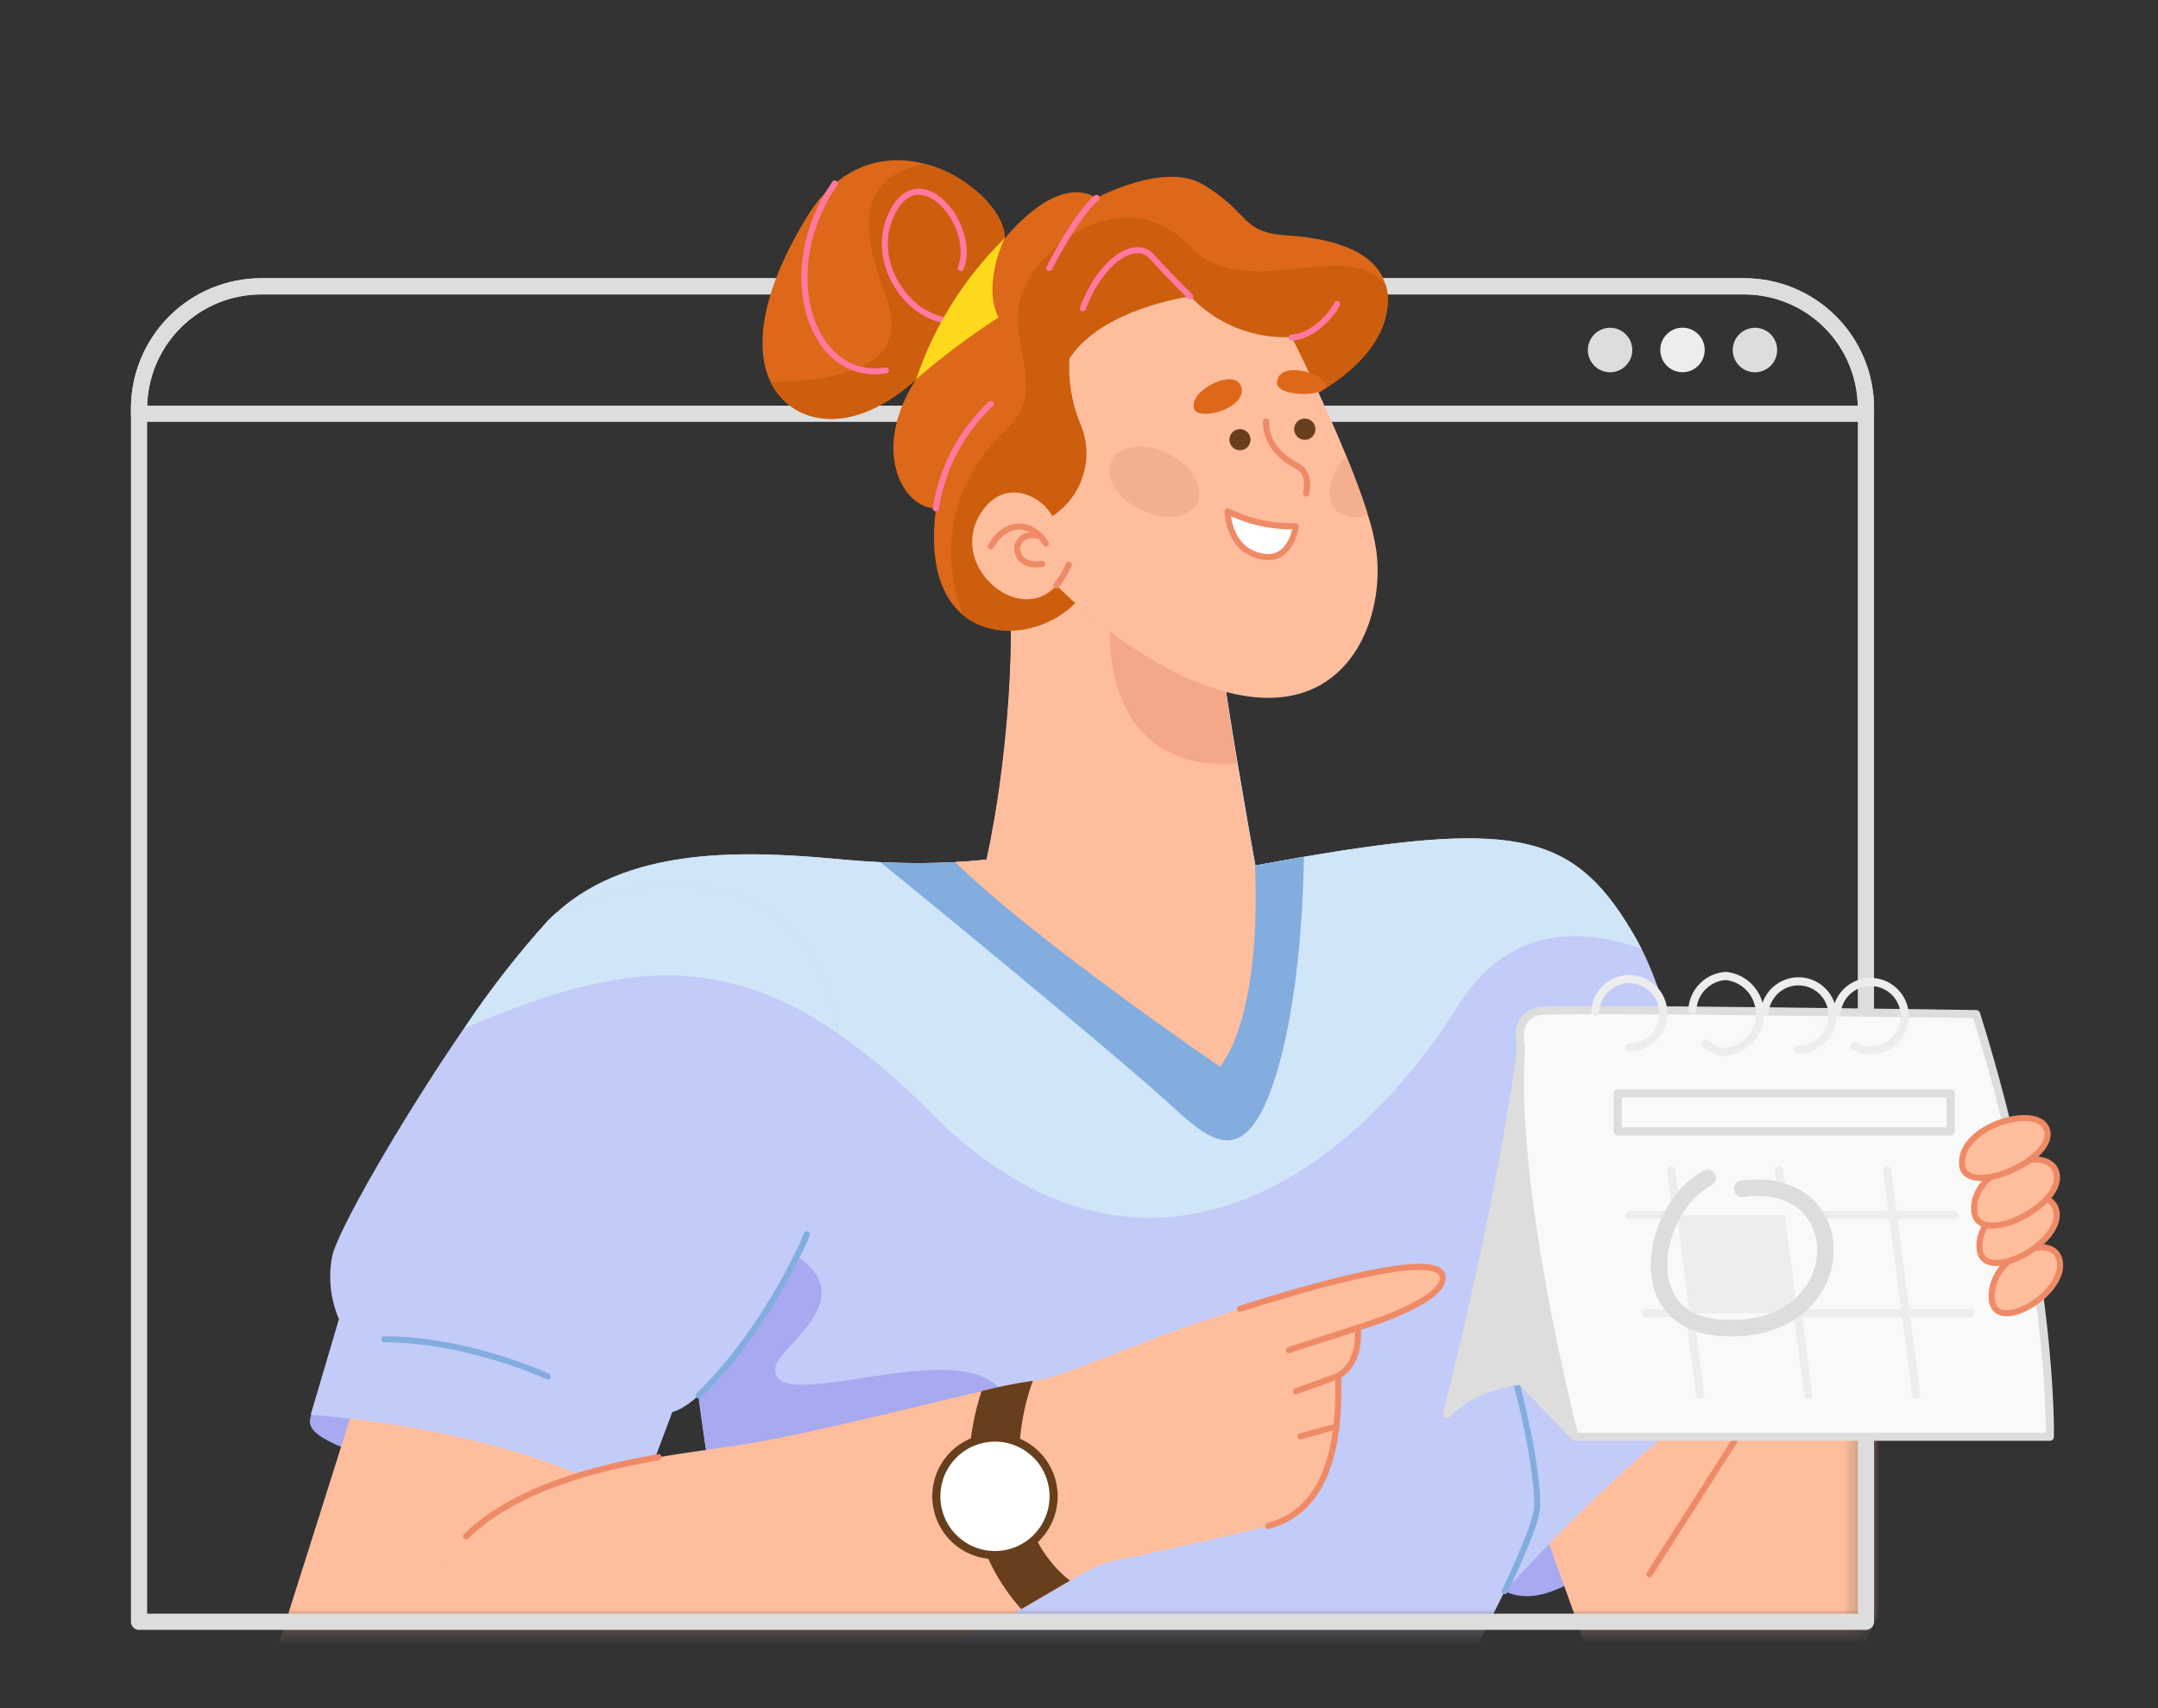 <svg width="120" height="95" viewBox="0 0 120 95" fill="none" xmlns="http://www.w3.org/2000/svg">
<rect x="0" y="0" width="120" height="95" fill="#333333" stroke="none"/>
<mask id="mask0_219_6348" style="mask-type:luminance" maskUnits="userSpaceOnUse" x="7" y="15" width="97" height="76">
<path d="M103.759 22.705V90.196H7.732V22.705C7.738 20.903 8.457 19.178 9.731 17.907C11.004 16.636 12.729 15.923 14.526 15.924H96.993C98.787 15.924 100.508 16.638 101.778 17.91C103.047 19.181 103.759 20.906 103.759 22.705Z" fill="white"/>
</mask>
<g mask="url(#mask0_219_6348)">
<path d="M83.675 88.491C85.742 89.526 88.421 87.587 91.394 84.956L88.169 82.062C88.169 82.062 83.121 86.782 83.675 88.491Z" fill="#A7AAF0"/>
<path d="M111.221 76.041L103.76 91.271H88.079L85.462 83.957L94.34 76.041H111.221Z" fill="#FEBD9D"/>
<path d="M99.064 76.047C97.232 78.922 94.21 83.646 91.719 87.552" stroke="#EF8A66" stroke-width="0.338" stroke-linecap="round" stroke-linejoin="round"/>
<path d="M96.271 77.231C90.952 80.278 83.675 88.492 83.675 88.492L81.727 92.379L80.59 94.64H41.996C41.093 91.38 40.318 87.14 39.74 83.7C39.289 81.033 39 78.854 38.883 78.004C38.847 77.755 38.833 77.615 38.833 77.615C37.85 78.488 37.372 78.519 37.372 78.519L35.567 83.298L35.4 83.75C28.994 79.455 17.274 78.691 17.274 78.691L18.848 73.362C18.376 72.267 18.244 71.056 18.469 69.885C18.727 68.529 22.254 62.363 25.809 57.178C27.22 55.066 28.785 53.063 30.492 51.184C30.632 51.039 30.776 50.903 30.943 50.768C35.233 46.817 42.343 47.386 47.012 47.816C47.707 47.875 48.366 47.924 48.984 47.952C50.363 48.022 51.745 48.022 53.125 47.952C54.257 47.893 54.885 47.807 54.885 47.807C55.024 47.147 55.164 46.451 55.295 45.687C56.143 40.746 56.617 34.146 55.863 29.811L67.733 35.122C67.94 37.288 68.734 42.025 69.28 45.149C69.582 46.889 69.808 48.132 69.808 48.132C70.76 47.956 71.666 47.798 72.514 47.649C84.564 45.601 87.672 46.374 91.011 52.26C91.097 52.418 91.187 52.581 91.272 52.748C93.334 56.816 94.733 64.953 95.517 70.703C96.018 74.474 96.271 77.231 96.271 77.231Z" fill="#C3CBF8"/>
<path d="M96.271 77.231C91.052 80.219 83.946 88.184 83.68 88.483C83.779 88.284 85.331 85.065 85.462 83.962C85.593 82.859 85.074 79.6 84.217 76.526L95.495 70.717C96.019 74.473 96.271 77.231 96.271 77.231Z" fill="#C3CBF8"/>
<path d="M56.112 78.993C56.022 83.323 45.898 83.934 39.758 83.694C39.307 81.027 39.019 78.848 38.901 77.998C38.865 77.75 38.852 77.609 38.852 77.609C41.084 75.339 42.93 72.717 44.315 69.848C47.924 72.32 43.295 74.856 43.119 76.041C42.641 79.305 56.233 72.79 56.112 78.993Z" fill="#A7AAF0"/>
<path d="M91.268 52.757C87.749 51.536 83.797 51.572 81.064 55.957C74.897 65.821 63.321 73.515 51.74 61.87C50.158 60.236 48.424 58.757 46.561 57.454C39.718 52.757 33.93 53.711 25.836 57.187C27.238 55.073 28.794 53.067 30.492 51.184C30.632 51.039 30.776 50.903 30.943 50.768C35.233 46.817 42.343 47.386 47.012 47.816C47.707 47.875 48.366 47.924 48.984 47.952C50.363 48.022 51.746 48.022 53.125 47.952C54.258 47.893 54.885 47.807 54.885 47.807C55.024 47.147 55.164 46.451 55.295 45.687C56.143 40.746 56.617 34.146 55.864 29.811L67.733 35.122C67.94 37.288 68.734 42.025 69.28 45.149C69.582 46.889 69.808 48.132 69.808 48.132C70.76 47.956 71.666 47.798 72.515 47.649C84.564 45.601 87.672 46.374 91.011 52.26C91.092 52.427 91.182 52.59 91.268 52.757Z" fill="#D0E5F7"/>
<path d="M72.505 47.657C72.469 50.718 72.14 56.282 70.814 60.224C69.099 65.332 67.078 63.258 64.859 61.237C62.847 59.406 55.529 53.299 48.961 47.951C50.34 48.021 51.723 48.021 53.102 47.951C54.235 47.892 54.862 47.806 54.862 47.806C55.002 47.146 55.141 46.45 55.272 45.686C60.045 45.37 65.761 45.067 69.257 45.148C69.559 46.889 69.785 48.132 69.785 48.132C70.737 47.965 71.644 47.806 72.505 47.657Z" fill="#83ADDF"/>
<path d="M67.836 59.32C67.836 59.32 57.677 52.399 53.102 47.942C54.235 47.883 54.862 47.797 54.862 47.797C55.949 42.793 56.707 34.796 55.841 29.801L63.555 33.255L67.71 35.112C67.863 36.713 68.342 39.737 68.793 42.463C69.302 45.469 69.785 48.123 69.785 48.123C70.155 56.906 67.836 59.32 67.836 59.32Z" fill="#FEBD9D"/>
<path d="M83.675 88.491C83.775 88.292 85.326 85.073 85.457 83.97C85.588 82.867 85.069 79.608 84.212 76.534L84.077 76.055" stroke="#83ADDF" stroke-width="0.338" stroke-linecap="round" stroke-linejoin="round"/>
<path d="M68.793 42.48C60.794 42.964 61.697 34.343 61.751 34.117L63.555 33.272L67.71 35.129C67.863 36.716 68.342 39.754 68.793 42.48Z" fill="#F4A789"/>
<path d="M17.305 78.7C17.08 79.365 17.08 80.088 22.11 81.507L22.89 78.189C22.89 78.189 18.311 76.951 17.305 78.7Z" fill="#A7AAF0"/>
<path d="M20.062 76.951C18.88 80.816 14.757 93.745 14.757 93.745C13.638 98.483 27.668 101.584 32.666 93.528L35.414 80.568C30.875 77.602 25.444 76.323 20.062 76.951Z" fill="#FEBD9D"/>
<path d="M43.133 72.036L43.087 72.117C42.492 73.071 41.833 74.043 41.112 75.046C41.094 75.066 41.077 75.087 41.062 75.109C40.386 75.995 39.648 76.831 38.851 77.609C37.868 78.482 37.39 78.513 37.39 78.513L35.432 83.739C35.233 83.604 35.026 83.477 34.814 83.346C31.245 81.181 26.328 79.987 22.633 79.354C21.42 79.146 20.337 78.997 19.476 78.902C18.149 78.744 17.328 78.69 17.328 78.69L18.903 73.36C18.43 72.266 18.298 71.054 18.524 69.884C18.781 68.528 22.309 62.362 25.863 57.176C27.257 55.067 28.804 53.063 30.492 51.182C30.632 51.038 30.776 50.902 30.943 50.766C37.024 47.918 44.928 48.619 46.484 56.837C46.521 57.041 46.561 57.249 46.588 57.452C47.459 62.909 46.11 67.253 43.133 72.036Z" fill="#C3CBF8"/>
<path d="M46.566 57.452C39.722 52.755 33.934 53.709 25.841 57.186C27.241 55.072 28.796 53.066 30.492 51.182C30.632 51.038 30.776 50.902 30.943 50.766C37.024 47.918 44.928 48.619 46.484 56.837C46.498 57.059 46.539 57.249 46.566 57.452Z" fill="#D0E5F7"/>
<path d="M21.375 74.486C25.611 74.486 29.756 76.222 30.456 76.557" stroke="#83ADDF" stroke-width="0.338" stroke-linecap="round" stroke-linejoin="round"/>
<path d="M38.852 77.609C39.648 76.831 40.386 75.995 41.062 75.109C41.077 75.087 41.094 75.066 41.112 75.046C41.824 74.107 42.483 73.129 43.088 72.117L43.133 72.036C43.615 71.226 44.008 70.481 44.315 69.848C44.558 69.359 44.766 68.944 44.865 68.641" stroke="#83ADDF" stroke-width="0.338" stroke-linecap="round" stroke-linejoin="round"/>
<path d="M75.519 73.84C75.686 75.973 74.427 76.52 74.427 76.52C74.599 81.719 73.074 84.205 70.538 84.865C68.003 85.525 61.457 86.922 61.457 86.922C60.777 87.197 60.121 87.528 59.495 87.912L56.788 89.494C53.535 91.406 48.406 93.183 42.312 96.406C31.512 102.111 23.815 99.019 23.296 92.962C22.367 81.886 36.415 81.163 41.544 80.304C45.257 79.676 51.018 78.202 54.582 77.375C55.522 77.136 56.474 76.944 57.433 76.8C59.152 76.651 62.707 74.771 68.946 72.8C75.185 70.829 80.224 69.694 80.224 71.078C80.224 72.461 75.519 73.84 75.519 73.84Z" fill="#FEBD9D"/>
<path d="M68.951 72.791C75.181 70.816 80.229 69.685 80.229 71.069C80.229 72.452 75.501 73.84 75.501 73.84C75.668 75.973 74.409 76.52 74.409 76.52C74.581 81.719 73.056 84.205 70.521 84.865" stroke="#EF8A66" stroke-width="0.338" stroke-linecap="round" stroke-linejoin="round"/>
<path d="M25.918 85.439C28.624 82.818 32.96 81.683 36.623 81.041" stroke="#EF8A66" stroke-width="0.338" stroke-linecap="round" stroke-linejoin="round"/>
<path d="M59.495 87.912L56.788 89.494C54.28 86.691 52.976 82.342 54.582 77.365C55.523 77.126 56.474 76.934 57.434 76.791C56.265 79.983 56.053 85.181 59.495 87.912Z" fill="#683F1D"/>
<path d="M75.519 73.84L71.666 75.088" stroke="#EF8A66" stroke-width="0.338" stroke-linecap="round" stroke-linejoin="round"/>
<path d="M74.427 76.519L72.059 77.383" stroke="#EF8A66" stroke-width="0.338" stroke-linecap="round" stroke-linejoin="round"/>
<path d="M72.316 79.883L74.332 79.332" stroke="#EF8A66" stroke-width="0.338" stroke-linecap="round" stroke-linejoin="round"/>
<path d="M58.588 83.219C58.588 83.866 58.397 84.498 58.039 85.035C57.68 85.573 57.171 85.992 56.575 86.239C55.979 86.487 55.323 86.551 54.69 86.425C54.058 86.299 53.476 85.988 53.02 85.531C52.564 85.073 52.254 84.491 52.128 83.857C52.002 83.223 52.066 82.566 52.313 81.969C52.56 81.372 52.978 80.861 53.514 80.502C54.051 80.143 54.681 79.951 55.327 79.951C56.192 79.951 57.021 80.296 57.633 80.908C58.245 81.521 58.588 82.353 58.588 83.219Z" fill="white" stroke="#683F1D" stroke-width="0.451" stroke-linecap="round" stroke-linejoin="round"/>
</g>
<path d="M103.759 22.705V90.196H7.732V22.705C7.738 20.903 8.457 19.178 9.731 17.907C11.004 16.636 12.729 15.923 14.526 15.924H96.993C98.787 15.924 100.508 16.638 101.778 17.91C103.047 19.181 103.759 20.906 103.759 22.705Z" stroke="#DDDDDD" stroke-width="0.902" stroke-linecap="round" stroke-linejoin="round"/>
<path d="M103.759 22.705V23.012H7.732V22.705C7.738 20.903 8.457 19.178 9.731 17.907C11.004 16.636 12.729 15.923 14.526 15.924H96.993C98.787 15.924 100.508 16.638 101.778 17.91C103.047 19.181 103.759 20.906 103.759 22.705Z" stroke="#DDDDDD" stroke-width="0.902" stroke-linecap="round" stroke-linejoin="round"/>
<path d="M90.767 19.463C90.768 19.708 90.696 19.948 90.561 20.152C90.426 20.356 90.233 20.516 90.007 20.61C89.781 20.705 89.533 20.73 89.293 20.683C89.053 20.635 88.832 20.518 88.659 20.345C88.485 20.172 88.367 19.951 88.319 19.71C88.271 19.47 88.295 19.221 88.389 18.994C88.482 18.768 88.64 18.574 88.844 18.438C89.047 18.301 89.286 18.229 89.531 18.229C89.858 18.229 90.172 18.358 90.403 18.59C90.635 18.821 90.766 19.135 90.767 19.463Z" fill="#DDDDDD"/>
<path d="M93.559 20.702C94.242 20.702 94.795 20.147 94.795 19.463C94.795 18.779 94.242 18.225 93.559 18.225C92.877 18.225 92.323 18.779 92.323 19.463C92.323 20.147 92.877 20.702 93.559 20.702Z" fill="#EDEDED"/>
<path d="M98.824 19.463C98.825 19.708 98.753 19.948 98.618 20.152C98.483 20.356 98.29 20.516 98.064 20.61C97.838 20.705 97.59 20.73 97.35 20.683C97.11 20.635 96.889 20.518 96.716 20.345C96.542 20.172 96.424 19.951 96.376 19.71C96.328 19.47 96.352 19.221 96.446 18.994C96.539 18.768 96.698 18.574 96.901 18.438C97.104 18.301 97.344 18.229 97.588 18.229C97.915 18.229 98.229 18.358 98.461 18.59C98.692 18.821 98.823 19.135 98.824 19.463Z" fill="#DDDDDD"/>
<path d="M80.463 78.635C82.006 76.994 84.582 76.791 84.582 76.791L87.56 79.883C87.56 79.883 88.412 70.765 84.582 58.252C83.851 64.359 81.614 74.191 80.463 78.635Z" fill="#DDDDDD" stroke="#DDDDDD" stroke-width="0.451" stroke-linecap="round" stroke-linejoin="round"/>
<path d="M109.886 56.4C114.194 70.098 113.987 79.907 113.987 79.907H87.56C87.56 79.907 84.005 66.314 84.582 58.276C84.582 58.276 84.082 56.382 85.737 56.219C87.393 56.057 109.886 56.4 109.886 56.4Z" fill="#F9F9F9" stroke="#DDDDDD" stroke-width="0.451" stroke-linecap="round" stroke-linejoin="round"/>
<path d="M88.715 56.268C88.712 56.229 88.712 56.189 88.715 56.15C88.754 55.786 88.897 55.441 89.128 55.156C89.359 54.872 89.667 54.66 90.015 54.547C90.363 54.434 90.736 54.425 91.09 54.52C91.443 54.615 91.761 54.81 92.006 55.083C92.251 55.355 92.412 55.693 92.469 56.055C92.527 56.417 92.479 56.788 92.331 57.123C92.183 57.458 91.941 57.743 91.635 57.943C91.328 58.144 90.971 58.251 90.605 58.252" stroke="#EDEDED" stroke-width="0.451" stroke-linecap="round" stroke-linejoin="round"/>
<path d="M102.136 56.268C102.183 55.905 102.334 55.565 102.57 55.286C102.806 55.007 103.117 54.802 103.466 54.696C103.815 54.589 104.187 54.586 104.538 54.686C104.889 54.786 105.203 54.985 105.444 55.259C105.685 55.533 105.842 55.871 105.897 56.233C105.951 56.594 105.9 56.964 105.751 57.297C105.601 57.63 105.359 57.913 105.053 58.112C104.747 58.312 104.391 58.418 104.026 58.42C103.709 58.42 103.398 58.338 103.124 58.18" stroke="#EDEDED" stroke-width="0.451" stroke-linecap="round" stroke-linejoin="round"/>
<path d="M94.106 56.187C94.124 55.691 94.328 55.22 94.676 54.867C95.024 54.513 95.492 54.304 95.987 54.279C96.504 54.338 96.982 54.586 97.329 54.975C97.676 55.365 97.868 55.868 97.868 56.39C97.868 56.912 97.676 57.416 97.329 57.806C96.982 58.195 96.504 58.443 95.987 58.502C95.561 58.495 95.152 58.335 94.836 58.049" stroke="#EDEDED" stroke-width="0.451" stroke-linecap="round" stroke-linejoin="round"/>
<path d="M98.129 56.233C98.176 55.871 98.326 55.53 98.561 55.251C98.796 54.972 99.107 54.767 99.455 54.661C99.804 54.554 100.175 54.551 100.526 54.65C100.876 54.75 101.19 54.949 101.431 55.223C101.672 55.497 101.828 55.834 101.882 56.195C101.936 56.556 101.885 56.925 101.735 57.258C101.585 57.591 101.343 57.873 101.037 58.071C100.731 58.269 100.375 58.375 100.011 58.375" stroke="#EDEDED" stroke-width="0.451" stroke-linecap="round" stroke-linejoin="round"/>
<path d="M108.469 60.807H89.955V62.927H108.469V60.807Z" stroke="#DDDDDD" stroke-width="0.451" stroke-linecap="round" stroke-linejoin="round"/>
<path d="M94.543 77.574L94.308 75.789L93.113 66.594L92.919 65.084" stroke="#EDEDED" stroke-width="0.451" stroke-linecap="round" stroke-linejoin="round"/>
<path d="M100.552 77.574L100.3 75.657L99.14 66.716L98.928 65.084" stroke="#EDEDED" stroke-width="0.451" stroke-linecap="round" stroke-linejoin="round"/>
<path d="M104.937 65.084L106.561 77.574" stroke="#EDEDED" stroke-width="0.451" stroke-linecap="round" stroke-linejoin="round"/>
<path d="M108.668 67.578H99.253H93.244H90.605" stroke="#EDEDED" stroke-width="0.451" stroke-linecap="round" stroke-linejoin="round"/>
<path d="M109.584 73.039H99.961H93.952H91.52" stroke="#EDEDED" stroke-width="0.451" stroke-linecap="round" stroke-linejoin="round"/>
<path d="M94.958 65.512C91.972 67.04 90.533 73.414 95.599 73.839C103.065 74.462 103.421 65.249 96.88 66.113" fill="#F9F9F9"/>
<path d="M94.958 65.512C91.972 67.04 90.533 73.414 95.599 73.839C103.065 74.462 103.421 65.249 96.88 66.113" stroke="#DDDDDD" stroke-width="0.902" stroke-linecap="round" stroke-linejoin="round"/>
<path d="M99.961 73.039H93.952L93.244 67.578H99.253L99.961 73.039Z" fill="#EDEDED"/>
<path d="M110.752 72.213C110.879 74.293 114.812 72.005 114.546 70.188C114.28 68.371 110.608 69.813 110.752 72.213Z" fill="#FEBD9D" stroke="#EF8A66" stroke-width="0.338" stroke-linecap="round" stroke-linejoin="round"/>
<path d="M110.075 69.422C110.22 71.497 114.65 69.214 114.357 67.397C114.063 65.58 109.922 67.004 110.075 69.422Z" fill="#FEBD9D" stroke="#EF8A66" stroke-width="0.338" stroke-linecap="round" stroke-linejoin="round"/>
<path d="M109.778 67.335C109.931 69.414 114.682 67.131 114.37 65.309C114.059 63.487 109.597 64.934 109.778 67.335Z" fill="#FEBD9D" stroke="#EF8A66" stroke-width="0.338" stroke-linecap="round" stroke-linejoin="round"/>
<path d="M109.105 64.767C109.268 66.647 114.167 64.577 113.847 62.927C113.526 61.277 108.925 62.588 109.105 64.767Z" fill="#FEBD9D" stroke="#EF8A66" stroke-width="0.338" stroke-linecap="round" stroke-linejoin="round"/>
<path d="M94.958 65.512C91.972 67.04 90.533 73.414 95.599 73.839C103.065 74.462 103.421 65.249 96.88 66.113" stroke="#DDDDDD" stroke-width="0.902" stroke-linecap="round" stroke-linejoin="round"/>
<path d="M77.143 17.142C76.755 20.411 72.388 22.327 72.388 22.327L60.271 32.91C59.031 34.899 55.647 35.894 53.59 34.239C52.39 33.272 51.636 31.391 52.047 28.272C51.708 28.272 51.377 28.171 51.095 27.983C49.706 27.119 48.84 24.366 50.933 21.098C50.784 21.242 48 23.959 45.131 23.141C44.641 23.008 44.185 22.772 43.793 22.448C43.401 22.125 43.082 21.722 42.858 21.265C41.955 19.412 42.271 16.333 44.843 12.106C46.674 9.091 49.223 8.549 51.411 9.109C53.879 9.742 55.882 11.781 55.882 13.259C56.422 12.588 57.048 11.993 57.745 11.487C58.71 10.818 59.906 10.357 60.975 11.008C60.975 11.008 64.733 8.983 66.876 10.248C69.537 11.822 68.951 12.92 71.54 13.092C73.462 13.214 76.48 13.702 77.058 15.89C77.168 16.298 77.197 16.723 77.143 17.142Z" fill="#DD6819"/>
<path d="M55.859 13.259L50.942 21.089C50.591 21.419 50.215 21.721 49.818 21.993C48.722 22.775 46.918 23.657 45.113 23.155C44.625 23.018 44.171 22.779 43.783 22.453C43.394 22.127 43.078 21.722 42.857 21.265C48.46 21.143 50.427 19.574 49.277 16.487C48.208 13.612 47.102 10.004 51.411 9.109C53.087 9.537 54.542 10.579 55.489 12.03C55.716 12.401 55.844 12.824 55.859 13.259Z" fill="#CC5E0D"/>
<path d="M77.143 17.142C76.755 20.411 72.388 22.327 72.388 22.327L60.271 32.91C59.03 34.899 55.647 35.894 53.59 34.239C52.878 32.529 52.704 30.643 53.089 28.832C53.474 27.021 54.401 25.37 55.746 24.099C58.232 21.839 56.409 20.153 56.648 17.174C56.888 14.195 62.319 9.625 66.212 13.734C69.257 16.957 74.996 13.056 77.08 15.89C77.182 16.299 77.204 16.725 77.143 17.142Z" fill="#CC5E0D"/>
<path d="M69.709 38.768C64.268 38.212 58.746 32.557 58.746 32.557C56.667 34.921 52.579 31.386 54.605 28.439C55.931 26.499 58.006 27.648 58.507 28.71C59.35 28.167 59.969 27.336 60.248 26.371C60.528 25.406 60.449 24.373 60.028 23.462C59.585 22.341 59.394 21.138 59.468 19.936C61.309 17.128 66.19 16.486 66.19 16.486C66.911 17.248 67.788 17.844 68.76 18.235C69.733 18.625 70.778 18.799 71.825 18.747C71.825 18.747 73.498 22.024 74.861 25.351L74.955 25.582C75.339 26.531 75.695 27.476 75.975 28.348C75.997 28.434 76.025 28.511 76.047 28.592C76.275 29.277 76.441 29.98 76.543 30.694C76.985 34.284 75.145 39.333 69.709 38.768Z" fill="#FEBD9D"/>
<path d="M71.964 23.865C71.963 23.982 71.997 24.097 72.062 24.195C72.126 24.293 72.218 24.37 72.326 24.415C72.434 24.461 72.553 24.473 72.668 24.451C72.783 24.429 72.888 24.372 72.972 24.29C73.055 24.207 73.111 24.102 73.135 23.987C73.158 23.872 73.146 23.752 73.102 23.644C73.057 23.535 72.981 23.443 72.884 23.378C72.787 23.312 72.672 23.277 72.555 23.277C72.399 23.277 72.25 23.339 72.139 23.449C72.028 23.559 71.966 23.709 71.964 23.865Z" fill="#683F1D"/>
<path d="M68.951 25.041C69.275 25.041 69.537 24.777 69.537 24.453C69.537 24.128 69.275 23.865 68.951 23.865C68.627 23.865 68.364 24.128 68.364 24.453C68.364 24.777 68.627 25.041 68.951 25.041Z" fill="#683F1D"/>
<path d="M68.261 28.43C69.436 29.021 70.74 29.308 72.055 29.266C72.055 29.266 71.802 31.468 69.912 30.884C68.27 30.387 68.261 28.43 68.261 28.43Z" fill="white" stroke="#EF8A66" stroke-width="0.338" stroke-linecap="round" stroke-linejoin="round"/>
<path d="M66.397 22.726C66.618 23.454 69.325 22.726 69.032 21.551C68.739 20.375 66.091 21.7 66.397 22.726Z" fill="#DD6819"/>
<path d="M71.008 21.279C70.963 22.066 73.715 22.116 73.715 21.442C73.715 20.769 71.08 19.991 71.008 21.279Z" fill="#DD6819"/>
<path d="M52.042 28.272C52.38 26.046 53.456 24 55.097 22.463" stroke="#FF79A0" stroke-width="0.338" stroke-linecap="round" stroke-linejoin="round"/>
<path d="M60.975 11.008C60.122 11.69 58.845 13.905 58.349 14.909" stroke="#FF79A0" stroke-width="0.338" stroke-linecap="round" stroke-linejoin="round"/>
<path d="M60.217 17.143C61.223 14.458 63.158 13.251 64.06 14.277C64.963 15.304 66.185 16.488 66.185 16.488" stroke="#FF79A0" stroke-width="0.338" stroke-linecap="round" stroke-linejoin="round"/>
<path d="M71.829 18.769C72.957 18.728 74.026 17.571 74.351 16.906" stroke="#FF79A0" stroke-width="0.338" stroke-linecap="round" stroke-linejoin="round"/>
<path d="M49.259 20.604C45.1 21.255 43.047 15.085 46.422 10.207" stroke="#FF79A0" stroke-width="0.338" stroke-linecap="round" stroke-linejoin="round"/>
<path d="M53.428 14.91C54.298 12.65 51.389 9.002 49.796 11.506C47.992 14.368 50.622 18.174 53.405 17.835" stroke="#FF79A0" stroke-width="0.338" stroke-linecap="round" stroke-linejoin="round"/>
<path d="M50.946 21.089C51.942 18.127 53.626 15.443 55.859 13.26C55.859 13.26 54.6 15.827 55.525 17.654C53.921 18.691 52.391 19.838 50.946 21.089Z" fill="#FED81D"/>
<path d="M55.097 30.388C55.931 28.905 57.393 28.987 58.155 30.234" stroke="#EF8A66" stroke-width="0.338" stroke-linecap="round" stroke-linejoin="round"/>
<path d="M57.853 29.818C56.121 29.366 56.121 31.694 57.957 31.36" stroke="#EF8A66" stroke-width="0.338" stroke-linecap="round" stroke-linejoin="round"/>
<path d="M70.399 23.439C70.376 24.796 71.454 25.573 72.172 25.944C72.889 26.314 72.65 27.327 72.623 27.449" stroke="#EF8A66" stroke-width="0.338" stroke-linecap="round" stroke-linejoin="round"/>
<path d="M58.746 32.558C59.026 32.203 59.258 31.812 59.436 31.396" stroke="#EF8A66" stroke-width="0.338" stroke-linecap="round" stroke-linejoin="round"/>
<path d="M66.565 27.992C66.114 28.846 64.724 29.009 63.407 28.349C62.089 27.689 61.395 26.464 61.828 25.605C62.261 24.746 63.664 24.588 64.986 25.244C66.308 25.899 66.993 27.133 66.565 27.992Z" fill="#F4AF90"/>
<path d="M76.047 28.616C75.764 28.745 75.451 28.792 75.143 28.751C74.835 28.711 74.545 28.584 74.306 28.386C73.652 27.73 73.9 26.397 74.861 25.375L74.955 25.605C75.339 26.555 75.695 27.5 75.975 28.372C75.997 28.458 76.025 28.535 76.047 28.616Z" fill="#F4AF90"/>
</svg>
